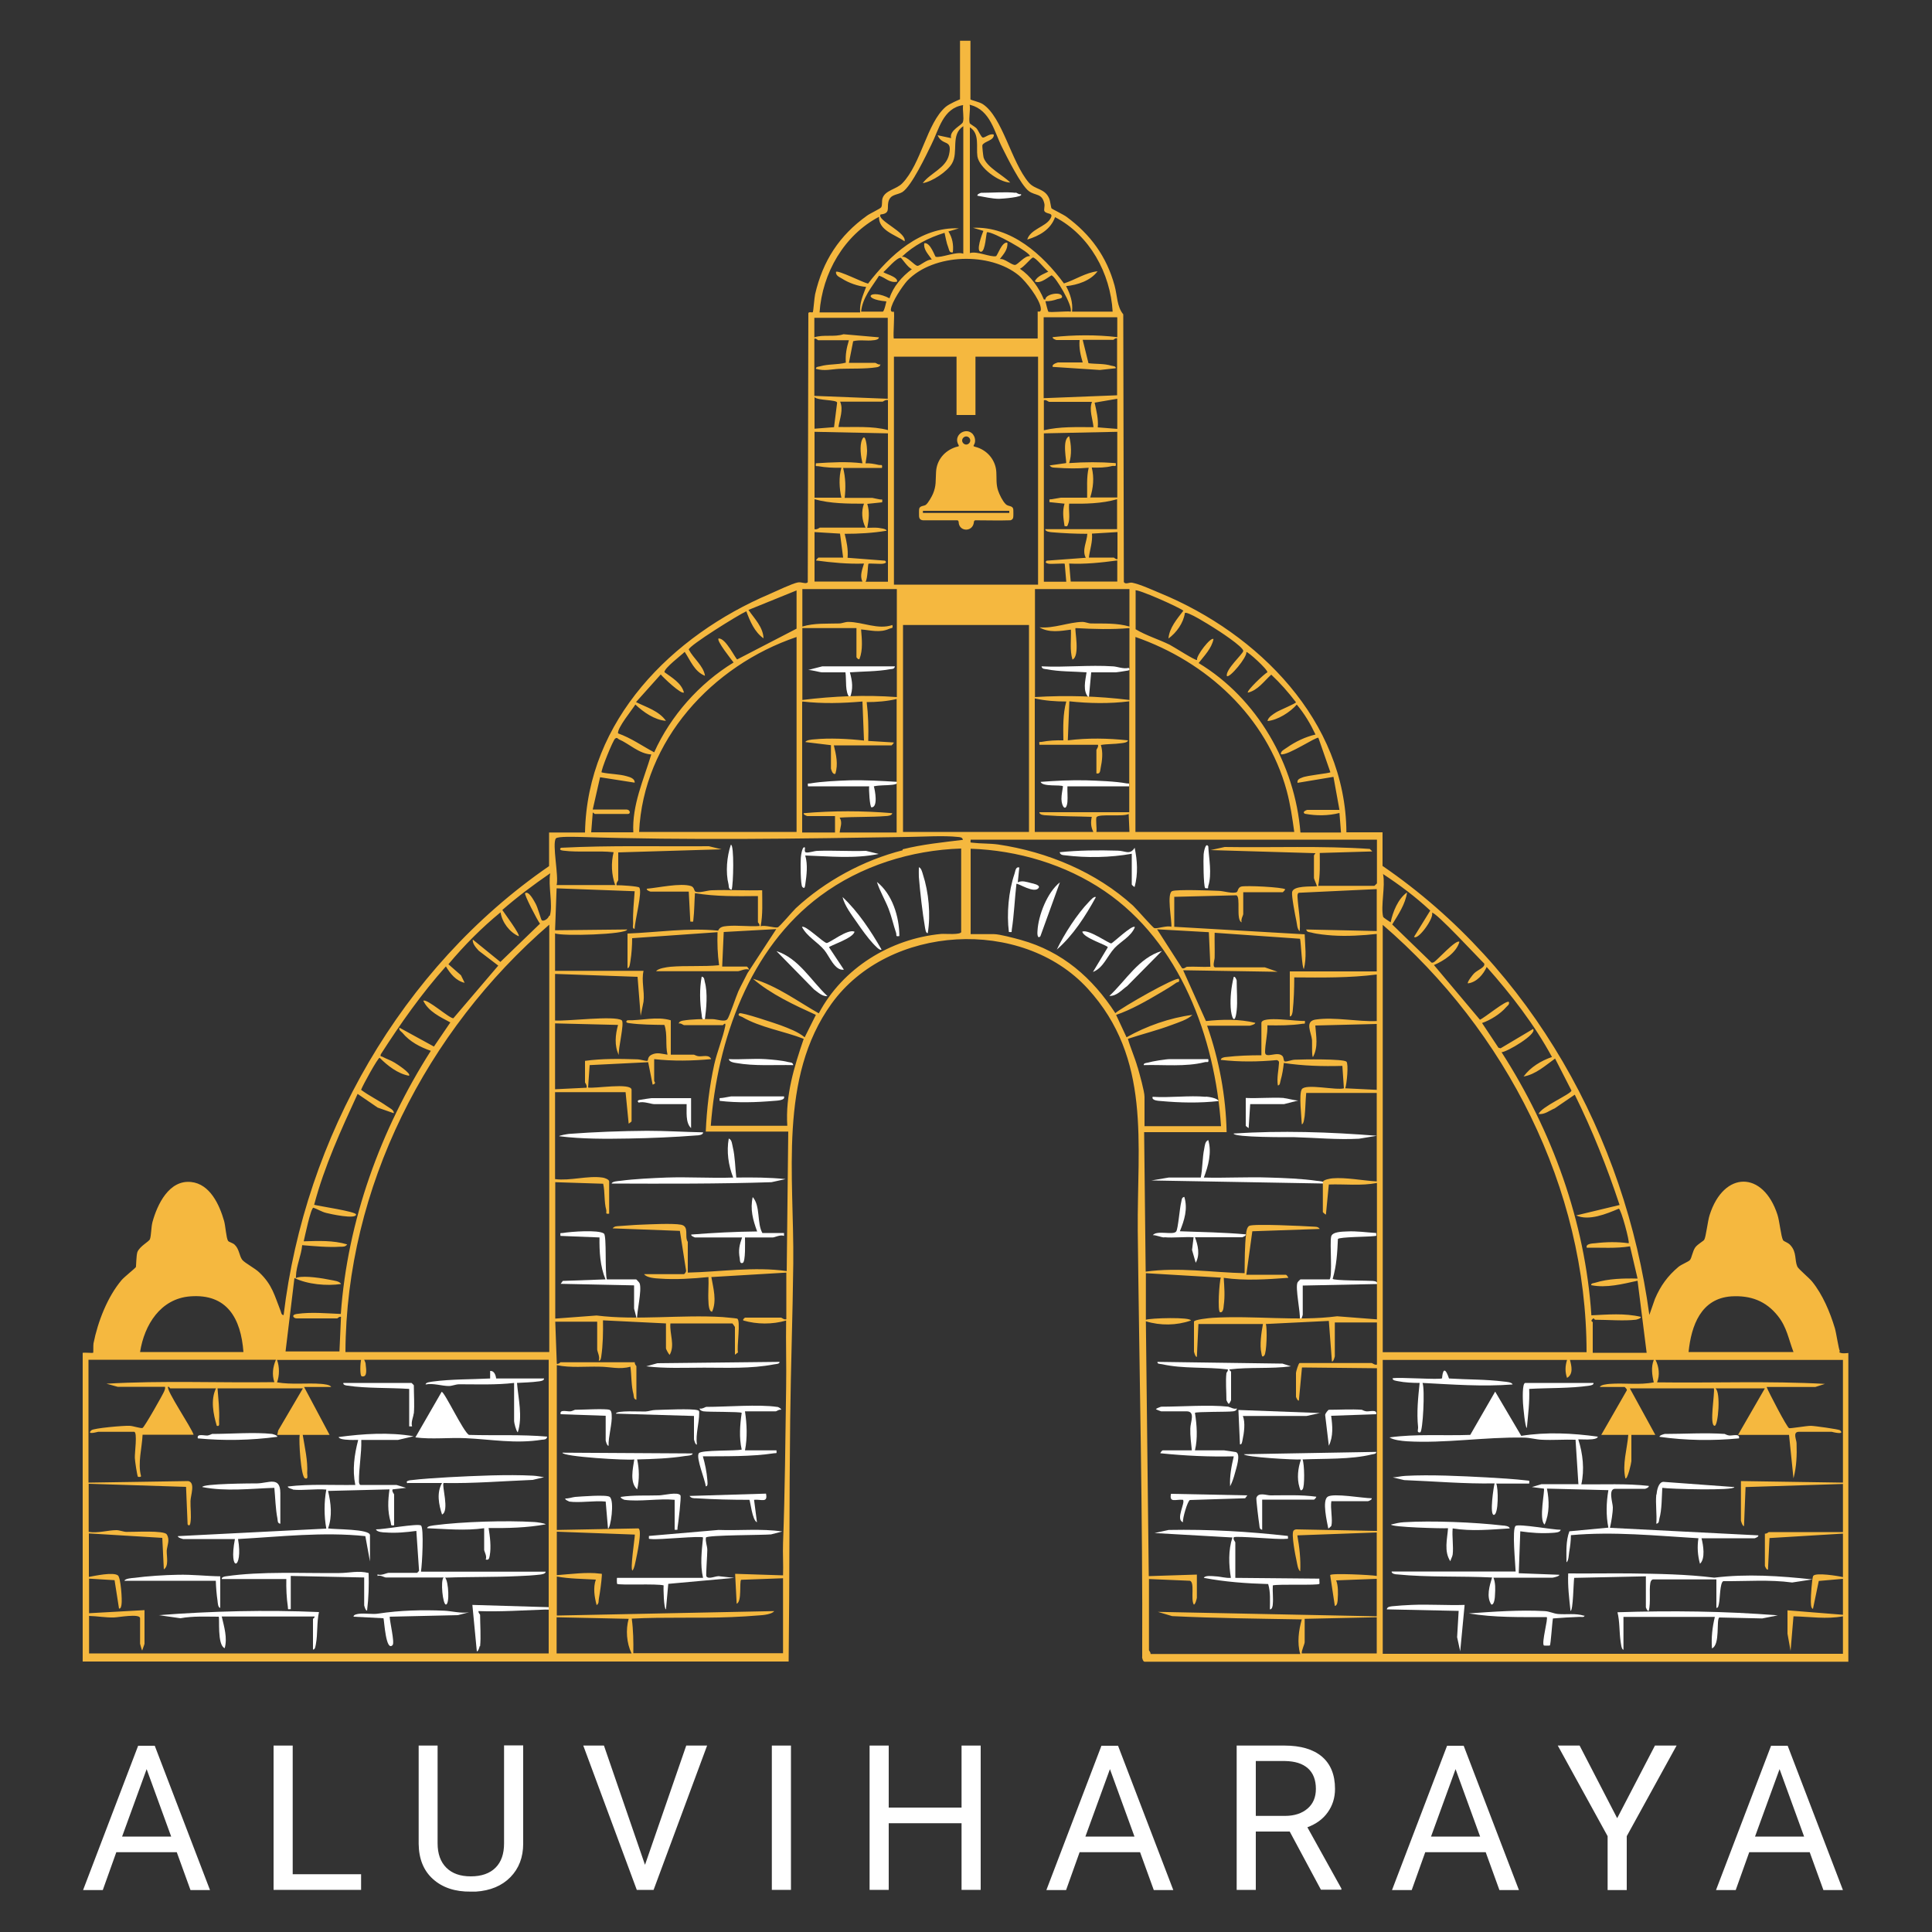<?xml version="1.0" encoding="UTF-8"?>
<svg id="Layer_1" data-name="Layer 1" xmlns="http://www.w3.org/2000/svg" viewBox="0 0 100 100">
  <rect x="0" y="0" width="100" height="100" fill="#333333" stroke="none"/>
  <defs>
    <style>
      .cls-1 {
        fill: #fff;
      }

      .cls-2 {
        fill: #f5b83f;
      }
    </style>
  </defs>
  <g>
    <path class="cls-1" d="m36.39,81.67c-.16-.68-.07-1.4,0-2.09-.1-.1-2.28.13-2.68.08-.14-.02-.13.03-.12-.16l3.6-.31c1.1.04,2.21-.08,3.3.08l-.58.15c-.42.04-3.26.03-3.37.16-.04.22.07.43.07.65,0,.24-.08,1.31-.05,1.36.13.19.5-.05.7,0l.74.08-3.41.31-.12,1.32c-.11,0-.14-1.11-.12-1.24-.32-.1-2.32,0-2.41-.08-.01-.01-.02-.31,0-.31h4.42Z"/>
    <path class="cls-1" d="m40.23,72.82c.06,0,.25.12.19.15-.1-.03-.22.08-.27.08h-1.59c.1.67.13,1.36,0,2.02h1.63c.01.19.02.13-.12.15-1.2.18-2.47.15-3.69.16.11.37.2.82.23,1.2,0,.09.06.36-.08.35-.03-.33-.52-1.48-.36-1.71.13-.18,1.91-.11,2.22-.19-.14-.62-.09-1.27,0-1.9-.07-.07-1.73-.04-1.98-.08-.09-.02-.18-.05-.2-.15.12.05.29-.08.35-.08,1.02,0,2.72-.14,3.65,0Z"/>
    <path class="cls-1" d="m38.1,60.95c.86-.01,1.71-.01,2.56.08l-.73.16c-2.75.09-5.51.08-8.27.07.01-.11.34-.13.44-.14.73-.1,1.66-.14,2.39-.17,1.15-.04,2.31.04,3.46,0-.25-.64-.35-1.34-.23-2.02.17.06.17.3.21.45.12.5.12,1.06.18,1.57Z"/>
    <path class="cls-1" d="m31.42,66.22h1.51s.16.15.18.21c.12.38-.15,1.44-.14,1.88l-.15-.58v-1.2l-3.8-.08.11-.15,2.21-.08c-.28-.68-.32-1.44-.31-2.17l-2.02-.08c-.02-.2-.01-.13.12-.15.4-.07,1.86-.18,2.13.03.15.12.04,1.99.15,2.37Z"/>
    <path class="cls-1" d="m35.85,75.23c0,.11-.28.12-.37.13-.82.13-1.67.16-2.5.18.11.51.12,1.04,0,1.55-.4-.36-.22-1.08-.15-1.55-.33.06-3.73-.14-3.72-.35l6.75.04Z"/>
    <path class="cls-1" d="m40.58,63.82v.15c-.19-.08-.48.08-.58.08h-1.44c0,.2.04,1.27-.12,1.32-.15.05-.14-.13-.15-.23-.08-.43-.02-.69.12-1.09h-2.44s-.23-.08-.19-.15c1.13-.09,2.28-.15,3.41-.16-.22-.6-.37-1.15-.23-1.78.41.46.21,1.35.5,1.86h1.13Z"/>
    <path class="cls-1" d="m36.39,58.62c0,.13-.26.15-.35.15-1.15.09-2.35.14-3.49.16-1.2.02-2.42.03-3.61-.12,0-.04.42-.11.51-.12,1.32-.1,2.72-.15,4.03-.16.98,0,1.94.06,2.91.08Z"/>
    <path class="cls-1" d="m40.35,70.49c.01.12-.21.11-.29.13-1.2.23-2.43.17-3.62.17-1,0-2,.05-2.99-.07l.58-.16,6.33-.07Z"/>
    <path class="cls-1" d="m41.67,43.88s-.05.22.04.24c.18.03.42-.08.62-.08.83-.03,1.66.03,2.49,0l.66.16c-1.26.26-2.53.12-3.8.08.14.49.07,1.02,0,1.51-.02.11-.03.24-.15.12-.1-.1-.1-1.29-.08-1.51,0-.07.08-.7.23-.51Z"/>
    <path class="cls-1" d="m35.92,73.29l-4.04-.12c0-.18,1.33-.1,1.52-.11s.35-.08.54-.08c.43-.01,1.85-.08,2.16.01.1.03.09.06.09.15,0,.52-.19,1.09-.12,1.63-.08.03-.15-.26-.15-.27v-1.2Z"/>
    <path class="cls-1" d="m39.65,77.32c.1.49-.25.27-.62.31l.15,1.16c-.24-.08-.35-1.12-.39-1.16-.92,0-1.84-.02-2.76-.08-.13,0-.26,0-.34-.12l3.96-.12Z"/>
    <path class="cls-1" d="m32.32,77.63s-.22-.08-.19-.15c.66-.1,1.32-.06,1.98-.08.22,0,.98-.2,1.11,0,.05.08-.11,1.44-.15,1.66-.02.13.05.13-.15.12v-1.55c-.81-.08-1.82.11-2.6,0Z"/>
    <path class="cls-1" d="m31.54,72.97c.1.03.12.18.12.27.04.42-.18,1.14-.16,1.59-.08.03-.15-.26-.15-.27v-1.28l-2.33-.08c-.07-.27.33-.13.51-.15.09-.01.21-.08.23-.08.36,0,1.55-.07,1.78,0Z"/>
    <path class="cls-1" d="m35.77,56.84v1.55c-.3-.28-.22-.86-.23-1.24h-1.67c-.17,0-.56-.16-.81-.08-.12-.1,0-.14.12-.15.13-.02.48-.08.54-.08h2.06Z"/>
    <path class="cls-1" d="m29.45,77.71s-.22-.08-.19-.15c.17.01.34-.06.51-.08.29-.02,1.64-.13,1.79,0,.26.21.04,1.64-.09,1.64l-.12-1.4c-.59-.06-1.33.08-1.9,0Z"/>
    <path class="cls-1" d="m37.86,46.05c-.16-.03-.13-.16-.15-.27-.16-.63-.09-1.45.12-2.06.18,0,.13,2.08.04,2.33Z"/>
    <path class="cls-1" d="m36.47,52.8c-.15-.03-.14-.16-.15-.27-.1-.65-.12-1.34,0-1.98.15.03.13.16.16.27.16.58.08,1.39,0,1.98Z"/>
    <path class="cls-1" d="m63.94,81.67l4.35.04c-.01.07.02.25,0,.27-.08.09-2.1,0-2.41.08-.02.32.03.65,0,.96,0,.08-.03.29-.15.28,0-.44.04-.89-.09-1.31-1.11-.03-2.23-.11-3.33-.32.05-.14.46-.09.59-.08.28.01.53.1.81.08-.11-.69-.14-1.42.08-2.09l-4.03-.23.73-.16c2.07-.04,4.12.08,6.17.31.01.18.03.14-.12.15-.4.05-2.58-.17-2.68-.08-.05.11.08.23.08.27v1.82Z"/>
    <path class="cls-1" d="m63.59,72.82c.1.01.27.14.43.08-.01.11-.11.14-.2.15-.26.04-1.9.01-1.97.08.1.62.15,1.33,0,1.94h1.51s.58.08.61.09c.28.09,0,.89-.05,1.09-.06.23-.14.47-.25.68-.03-.51.07-1.06.19-1.55-1.27.03-2.54-.03-3.8-.16,0-.05.1-.15.12-.15h1.51c-.04-.38-.09-.74-.08-1.13,0-.32.28-.89-.19-.89h-1.32s-.27-.09-.27-.12c.04-.04.26-.12.27-.12,1.07,0,2.47-.11,3.49,0Z"/>
    <path class="cls-1" d="m62.31,60.95c1.12.03,2.26-.04,3.38,0,.76.02,1.72.06,2.47.17.1.01.42.03.44.14l-9-.16.89-.15h1.66c.1-.49.08-1.02.18-1.49.03-.15.04-.39.21-.45.19.64,0,1.35-.23,1.94Z"/>
    <path class="cls-1" d="m68.82,66.22c.16-.16,0-1.85.08-2.21.05-.26.58-.26.81-.27.51-.03,1.01.05,1.52.08.01.18.03.14-.11.16-.29.04-1.79.04-1.87.15-.03.7-.07,1.38-.27,2.06,0,.1,1.88.09,2.06.11.12.01.24.02.27.16l-3.88.08v1.51s-.07.3-.15.27c.04-.4-.25-1.66-.12-1.94.02-.04.14-.16.15-.16h1.51Z"/>
    <path class="cls-1" d="m71.23,75.15c.02.11-.14.11-.22.13-1.09.27-2.46.21-3.59.26.1.24.12,1.42,0,1.55s-.13-.03-.16-.11c-.14-.45-.08-1,.08-1.44-.27.03-2.95-.12-2.95-.27l6.83-.12Z"/>
    <path class="cls-1" d="m63.47,71.07s.11-.11.08-.19c-1.13-.14-2.3-.02-3.41-.27-.09-.02-.25,0-.23-.12l6.47.09.44.14c-1.05.14-2.12.03-3.18.16-.04.03.08.1.08.12v1.47s-.08.19-.12.19c-.04-.01-.12-.18-.12-.19,0-.43-.05-.99,0-1.4Z"/>
    <path class="cls-1" d="m60.25,64.05c-.16-.01-.4-.12-.58-.12.22-.27,1.06.02,1.21-.19.1-.14.18-1.22.26-1.52.03-.11.01-.24.16-.27.19.63,0,1.21-.23,1.78,1.14.04,2.28.06,3.41.16.03.08-.18.15-.19.15h-2.44c.16.41.27.91.04,1.32l-.19-.66.08-.66c-.49-.03-1.03.04-1.51,0Z"/>
    <path class="cls-1" d="m71.31,58.78l-.97.16c-1.11.06-2.23-.05-3.34-.08-.27,0-3.15.02-3.15-.19,2.47-.16,4.98-.08,7.45.12Z"/>
    <path class="cls-1" d="m68.36,73.13l-.73.16h-3.3c.14.35.06.89-.02,1.26-.02.08-.03.23-.13.21l-.08-1.78,4.27.16Z"/>
    <path class="cls-1" d="m58.58,44.19c-1.12.2-2.32.22-3.46.08-.12-.01-.24-.02-.27-.16.98-.1,2-.11,2.99-.08.4,0,.64.25.89-.15.14.68.18,1.34,0,2.02-.03.02-.15-.1-.15-.12v-1.59Z"/>
    <path class="cls-1" d="m64.56,77.4l-.11.15-2.86.09c-.12.04-.39.96-.36,1.15-.4-.14.14-1.02,0-1.16-.37-.04-.72.18-.62-.31l3.96.08Z"/>
    <path class="cls-1" d="m70.49,72.97s.13.07.23.08c.18.02.57-.12.51.15l-2.33.08c.07.52.12,1.06-.12,1.55l-.19-1.59c0-.08.16-.27.19-.27.55,0,1.17-.04,1.71,0Z"/>
    <path class="cls-1" d="m65.33,79.18c-.16-.03-.13-.16-.15-.27-.03-.17-.17-1.32-.15-1.38.1-.31.52-.13.73-.13.79,0,1.58-.04,2.37.07,0,.05-.1.15-.12.15h-2.68v1.55Z"/>
    <path class="cls-1" d="m66.46,56.84c.19.01.51.12.74.12l-.74.19h-1.75l-.08,1.24s-.15-.1-.15-.12v-1.44c.65.03,1.33-.04,1.98,0Z"/>
    <path class="cls-1" d="m68.9,78.99s-.13.14-.15.12c-.06-.33-.33-1.44-.03-1.64s1.84.08,2.28.08c.03.08-.18.15-.19.15h-1.9c-.06.36.08.96,0,1.28Z"/>
    <path class="cls-1" d="m62.54,43.8c.03.64.2,1.43,0,2.06-.03.11.05.14-.16.11-.09-.11-.1-1.51-.08-1.75,0-.06.09-.63.23-.43Z"/>
    <path class="cls-1" d="m64.01,52.3c-.09.82-.28.36-.31-.15s.03-1.08.16-1.59c.08-.03.15.18.15.19,0,.48.05,1.09,0,1.55Z"/>
    <path class="cls-1" d="m15.17,77.09s-.3-.07-.27-.15c1.16-.14,2.33-.06,3.49-.08-.16-.79-.05-1.56.15-2.33-.19,0-.38.01-.57-.01-.09,0-.43-.03-.44-.14,1.28-.17,2.61-.26,3.88-.04l-.81.19h-1.9c.02.72-.13,1.45-.12,2.17,0,.06.03.16.08.16h1.86l.5.15-.7.08c-.05.11.08.23.08.27v1.59c-.21.03-.14-.03-.18-.17-.17-.57-.14-1.12-.06-1.69l-3.18.08c.15.64.23,1.3,0,1.94.33.06,2.17.02,2.17.35v1.36l-.24-1.31c-2.19-.23-4.4.03-6.59.15.28,1.6-.51,1.78-.16,0h-2.68s-.3-.07-.27-.15l7.68-.39c-.12-.64-.12-1.38,0-2.02-.56-.05-1.2.06-1.75,0Z"/>
    <path class="cls-1" d="m28.32,74.37c-.03.15-.16.14-.27.15-1.38.22-2.62-.02-3.95-.08-.86-.04-1.74.07-2.6-.04l1.36-2.36c.15,0,1.11,2.05,1.41,2.23,1.35.04,2.71-.03,4.06.09Z"/>
    <path class="cls-1" d="m21.8,81.35h6.44c.01.11-.2.14-.28.15-.34.04-.81.07-1.16.08-1.25.06-2.51.03-3.76.08.18.18.24,1.39.04,1.39-.16,0-.29-1.23-.12-1.4h-2.99c-.07,0-.28-.14-.43-.08v-.08c.19.08.48-.08.58-.08h1.47s.09-.08.1-.11l-.14-2.06c-.52.07-1.06.12-1.59.08-.12,0-.46-.02-.5-.16.36.01,2.17-.32,2.33-.2s.06,2.04,0,2.37Z"/>
    <path class="cls-1" d="m11.48,83.68c.12.52.3,1.1.15,1.63-.4-.16-.25-1.57-.31-1.63-.66,0-1.33-.04-1.98.08l-1.13-.16c2.76-.21,5.53-.28,8.3-.16-.12.54-.06,1.12-.16,1.66-.02.08-.03.29-.15.28v-1.59s.1-.06.08-.12h-4.81Z"/>
    <path class="cls-1" d="m15.05,83.29c-.19.01-.13.02-.15-.12-.07-.47-.09-.96-.08-1.44h-3.34c-.02-.1.14-.13.21-.14,1.83-.27,4.01-.15,5.88-.17.49,0,.98-.14,1.51,0,.02.65,0,1.29-.08,1.94-.08.03-.15-.26-.15-.27v-1.44l-3.8-.08v1.71Z"/>
    <path class="cls-1" d="m21.1,76.78c-.12-.09,0-.14.11-.16.65-.08,1.36-.12,2.02-.16,1.34-.07,3.03-.15,4.35-.08.2.01.38.05.58.08l-.59.14c-1.54.06-3.07.19-4.61.16-.11.11.32,1.45-.08,1.63-.17-.51-.29-1.13,0-1.63h-1.78Z"/>
    <path class="cls-1" d="m25.68,71.35h2.48c.01.12-.2.14-.28.15-.36.05-.76.06-1.12.08.07.85.3,1.73.04,2.56-.09-.08-.19-.5-.19-.58v-1.98c-.94.11-1.89.07-2.84.07-.19,0-.36.09-.54.09-.36,0-.81-.16-1.2-.08,0-.12.27-.13.36-.15.97-.13,2-.11,2.98-.16v-.39c.21-.02.29.22.31.39Z"/>
    <path class="cls-1" d="m25.06,79.1c-.99.14-1.96.04-2.95,0,0-.12.27-.13.36-.15,1.45-.19,3.73-.26,5.19-.17.09,0,.58.07.58.12-.97.18-1.97.2-2.95.19.07.43.14.98.06,1.42-.03.14-.04.26-.21.21.08-.17-.08-.42-.08-.5v-1.13Z"/>
    <path class="cls-1" d="m24.28,83.45l-.58.15-3.53.08c0,.24.27,1.35.15,1.47-.35.36-.43-1.26-.47-1.39l-1.55-.08c-.01-.11.2-.14.28-.15.33-.04.69.04,1-.01,1.11-.17,2.26-.2,3.42-.15.41.02.85.15,1.28.08Z"/>
    <path class="cls-1" d="m24.83,85.2s-.07.3-.15.27l-.23-2.4,4.04.12c.05.18-.17.11-.27.12-1.15.04-2.3.12-3.45.08-.03.08.08.17.08.19,0,.5.05,1.15,0,1.63Z"/>
    <path class="cls-1" d="m14.51,78.87c-.16-.03-.13-.16-.15-.27-.1-.5-.11-1.08-.16-1.59-1.24.04-2.5.2-3.73-.04,0-.18,2.59-.19,2.84-.19.58-.01,1.2-.39,1.2.5v1.59Z"/>
    <path class="cls-1" d="m11.4,81.59v1.63c-.12,0-.13-.27-.14-.36-.05-.32-.08-.71-.09-1.04h-4.73c.04-.12.39-.14.51-.15.66-.09,1.58-.15,2.25-.16.75-.02,1.47.07,2.21.08Z"/>
    <path class="cls-1" d="m21.41,73.17c-.01.17-.15.43-.08.66h-.15s0-1.94,0-1.94c-1.04-.07-2.18-.02-3.2-.17-.07-.01-.23-.03-.21-.14h3.53s.12.11.12.12c0,.47.04,1.01,0,1.47Z"/>
    <path class="cls-1" d="m14.08,74.22s.3.07.27.15c-1.36.18-2.74.21-4.11.08-.07-.27.33-.13.51-.15.09-.01.21-.08.23-.08.94,0,2.21-.1,3.1,0Z"/>
    <path class="cls-1" d="m81.7,76.85l-.15-2.33c-.58-.02-1.17.03-1.75,0-.29-.01-.62-.11-.93-.11-2.01-.04-4.09.31-6.06.19-.26-.02-.67-.06-.89-.2,1.38-.19,2.78-.08,4.18-.13l1.29-2.24,1.35,2.29c1.31-.21,2.65-.14,3.96.04,0,.11-.28.14-.36.14-.22.02-.43,0-.65,0,.24.74.33,1.56.16,2.33,1.16.01,2.33-.05,3.49.08.03.08-.18.15-.19.15h-1.55c-.38,0-.12.74-.12.96,0,.29-.08.76-.15,1.06l7.68.39c.03.08-.18.15-.19.15h-2.75c.09.34.21,1.06-.08,1.32-.12-.44-.15-.87-.08-1.32-2.19-.13-4.4-.36-6.6-.16,0,.29-.04.59-.09.88-.02.13-.03.47-.14.52,0-.53-.04-1.08.15-1.6l2.02-.19c-.13-.63-.11-1.31,0-1.94l-3.18-.08c.12.61.14,1.28-.12,1.86-.32-.23.03-1.8-.04-1.86l-.62-.08.5-.15h1.9Z"/>
    <path class="cls-1" d="m85.2,81.59l-3.72.08c-.04.22-.05,1.71-.19,1.71-.07-.64-.15-1.29-.12-1.94,1.07.01,2.15-.01,3.22,0,1.43.02,2.9.04,4.34.22,1.69-.21,3.4-.09,5.08.09l-1.05.16c-1.17-.16-2.37-.06-3.56-.07-.18.06-.17.92-.23,1.17-.02.08-.03.23-.13.21v-1.47h-3.29c-.1.04-.11.11-.13.19-.07.39.03,1-.08,1.44-.08.03-.15-.18-.15-.19v-1.59Z"/>
    <path class="cls-1" d="m78.45,81.35c-.01-.36-.2-2.23,0-2.37.16-.12,1.98.21,2.33.2-.02.15-.31.15-.42.16-.56.04-1.12,0-1.67-.08l-.08,2.17,2.1.08c.02.08-.33.15-.35.15h-3.06c.11.26.1.6.08.89,0,.09-.03.54-.19.5-.27-.4-.09-.98.04-1.4-1.61-.08-3.32,0-4.92-.16-.08,0-.29-.03-.28-.15h6.44Z"/>
    <path class="cls-1" d="m84.03,85.39c-.11-.01-.13-.34-.15-.44-.07-.49-.04-1.03-.16-1.5,2.77-.09,5.54-.06,8.3.16l-.81.16-2.22-.05c-.17.12.06,1.41-.38,1.6-.04-.56.02-1.09.15-1.63h-4.73v1.71Z"/>
    <path class="cls-1" d="m74.64,71.35s.05-.92.36,0c.94.06,1.91.04,2.85.16.09.01.42.03.44.15-1.55.12-3.11,0-4.66-.08.13.32.02,2.51-.12,2.56-.2.03-.1-.15-.11-.27-.08-.77,0-1.52.08-2.29-.35,0-.78-.02-1.12-.09-.08-.02-.29-.03-.28-.15.33-.07,2.47.09,2.56,0Z"/>
    <path class="cls-1" d="m77.44,76.78c.12.22.13,1.63-.12,1.63-.23,0-.01-1.46.04-1.63-1.56.03-3.12-.11-4.68-.17l-.59-.14c.22-.01.43-.07.66-.08,1.28-.07,2.9.01,4.2.08.68.04,1.41.08,2.09.16.14.02.12-.02.11.16h-1.71Z"/>
    <path class="cls-1" d="m75.19,80.46c-.01.1-.1.25-.12.35-.34-.51-.16-1.15-.12-1.71-.25.02-2.95-.05-2.95-.19.21-.05.44-.11.66-.12,1.47-.09,3.65,0,5.12.17.08,0,.36.03.36.15-.98.06-1.97.16-2.95,0-.04.43.05.93,0,1.36Z"/>
    <path class="cls-1" d="m82.01,83.61c.02.13-.18.07-.27.08-.46.02-.9.04-1.36.08-.04.18-.11,1.35-.16,1.4-.01.01-.3.01-.31,0-.13-.13.23-1.4.15-1.47-1.35,0-2.72.03-4.04-.19,1.29-.09,2.62-.19,3.92-.12.26.01.47.13.7.15.45.04.91-.05,1.35.09Z"/>
    <path class="cls-1" d="m75.81,83.06l-.23,2.41-.16-.73.08-1.36-3.72-.08c.03-.14.15-.14.27-.16.29-.03.72-.06,1.01-.07.91-.04,1.84.03,2.75,0Z"/>
    <path class="cls-1" d="m85.74,77.36c.02-.22.1-.64.35-.66l3.68.27c0,.2-3.38.1-3.73.04-.03.49-.02,1.13-.15,1.59-.03.11,0,.24-.16.27.04-.49-.05-1.04,0-1.51Z"/>
    <path class="cls-1" d="m82.48,71.58c.02.1-.14.13-.21.14-1,.15-2.11.11-3.12.17.03.68-.06,1.35-.12,2.02-.09,0-.19-1.11-.2-1.28s-.05-1.05.12-1.05h3.53Z"/>
    <path class="cls-1" d="m89.27,74.22s.13.07.23.08c.18.02.57-.12.51.15-1.36.13-2.76.11-4.11-.08-.03-.08.26-.15.27-.15.99,0,2.13-.07,3.1,0Z"/>
    <path class="cls-1" d="m44.23,48.22c-.05.34-1.32.74-1.32.81l.77,1.16c-.47.07-.74-.68-1.01-1.01-.37-.44-.89-.69-1.16-1.2.16-.13,1.11.82,1.28.83.15,0,1.08-.74,1.43-.59Z"/>
    <path class="cls-1" d="m42.83,51.56c-.28.02-.49-.2-.7-.35l-1.94-1.98c1.15.37,1.79,1.53,2.64,2.33Z"/>
    <path class="cls-1" d="m48.03,48.3c-.12.01-.13-.2-.15-.28-.13-.74-.26-1.88-.32-2.63-.01-.17,0-.34,0-.5.12.02.18.27.21.37.3.92.41,2.08.25,3.04Z"/>
    <path class="cls-1" d="m40.58,56.76c.08.2-.4.21-.51.22-.94.08-1.89.11-2.82,0-.01-.19-.02-.13.12-.15.11-.01.43-.08.47-.08h2.75Z"/>
    <path class="cls-1" d="m45.62,49.15c-.08.08-.36-.24-.43-.31-.27-.29-.61-.76-.84-1.1-.27-.39-.63-.85-.74-1.31.81.76,1.46,1.75,2.02,2.72Z"/>
    <path class="cls-1" d="m41.05,55.13c-.98-.02-1.99.06-2.95-.11-.13-.02-.34-.05-.38-.2.63.03,1.27-.04,1.9,0,.31.02.88.07,1.17.15.11.03.24,0,.27.16Z"/>
    <path class="cls-1" d="m46.55,48.45c-.22.04-.13-.04-.17-.17-.14-.41-.23-.84-.39-1.25-.18-.46-.45-.9-.6-1.38.79.62,1.16,1.8,1.16,2.79Z"/>
    <path class="cls-1" d="m58.74,47.99c-.19.48-.72.73-1.05,1.08-.38.41-.57,1.02-1.12,1.24l.77-1.28c0-.1-1.27-.48-1.32-.81.32-.14,1.39.63,1.5.61.07-.01,1.08-.97,1.21-.85Z"/>
    <path class="cls-1" d="m52.76,44.89l-.08.78c.21-.11.47-.02.7.04.09.02.45.09.39.23-.2.36-1.11-.26-1.16-.19-.09.78-.12,1.59-.24,2.37-.02.14.04.13-.15.12-.12-.94-.02-2.1.29-3.01.05-.14.05-.38.25-.33Z"/>
    <path class="cls-1" d="m60.13,49.23l-1.79,1.81c-.29.2-.53.52-.92.51.87-.81,1.51-1.97,2.72-2.33Z"/>
    <path class="cls-1" d="m62.42,56.76c.15.01.6.08.66.23-.99.11-1.99.09-2.98,0-.12-.01-.51-.02-.44-.22.89.06,1.88-.08,2.75,0Z"/>
    <path class="cls-1" d="m56.72,46.44c-.54.98-1.17,1.97-2.02,2.71.38-.8,1.05-1.84,1.67-2.48.06-.06.27-.31.35-.23Z"/>
    <path class="cls-1" d="m62.54,54.82c.04.23-.06.12-.19.16-1,.25-2.12.12-3.15.15-.02-.11.14-.11.22-.13.23-.07.92-.18,1.14-.18h1.98Z"/>
    <path class="cls-1" d="m53.85,48.46c-.17.18-.16-.2-.15-.27.04-.81.51-2.01,1.16-2.52l-1.01,2.79Z"/>
    <path class="cls-1" d="m41.82,40.7c-.02-.2-.01-.13.12-.15.56-.1,1.43-.14,2.01-.16.85-.02,1.68.03,2.52.08.01.11-.2.14-.28.15-.32.04-.65.01-.96.08.06.21.23,1.08-.12,1.09-.09,0-.15-.97-.12-1.09h-3.18Z"/>
    <path class="cls-1" d="m52.57,9.97c.06,0,.16.11.27.08.17.16-1.03.24-1.13.24-.35,0-.77-.1-1.12-.16-.03-.08.18-.15.19-.15.54,0,1.28-.06,1.78,0Z"/>
    <path class="cls-1" d="m55.25,40.7c-.01.27.02.54,0,.81-.06.53-.3.27-.31-.15,0-.24.05-.43.08-.66-.1-.1-1.06.04-1.16-.23.79-.06,1.57-.1,2.37-.08.6.02,1.51.05,2.09.16.13.02.13-.05.12.15h-3.18Z"/>
    <path class="cls-1" d="m46.32,34.49c-.03.16-.16.13-.27.15-.64.12-1.4.11-2.06.16.13.47.18.85,0,1.32-.27-.28-.17-.94-.23-1.32h-1.2c-.14,0-.54-.13-.74-.12l.74-.19h3.76Z"/>
    <path class="cls-1" d="m57.61,34.49c.22.01.54.15.81.08.12.1,0,.14-.12.15-.13.02-.48.08-.54.08h-1.28l-.12,1.32c-.34-.35-.18-.9-.12-1.32-.66-.05-1.41-.03-2.06-.16-.11-.02-.24,0-.27-.15,1.21.06,2.49-.08,3.69,0Z"/>
  </g>
  <path class="cls-2" d="m50.37,22.5c.1.12.13.33.07.47-.01.03-.06.1-.05.12.01.02.17.06.2.07.56.19.95.69.98,1.28.02.34-.02.61.09.95.07.21.23.54.39.7.14.15.38.05.4.3,0,.08.01.34-.01.41s-.07.11-.14.13c-.6.02-1.21,0-1.82,0-.08.02-.07.09-.08.15-.09.44-.68.44-.77.03-.01-.06,0-.17-.08-.18h-1.77c-.14-.01-.2-.08-.21-.21,0-.08-.01-.34.01-.4.05-.15.24-.12.34-.19.12-.09.31-.43.37-.57.18-.43.13-.69.16-1.13.03-.62.44-1.1,1.02-1.29.03-.01.14-.03.16-.05,0,0,0-.01,0-.02,0-.02-.05-.1-.06-.13-.18-.47.46-.86.8-.45Zm-.15.3c0-.12-.1-.21-.21-.21s-.21.1-.21.21.1.21.21.21.21-.1.21-.21Zm-2.45,3.64v.11s4.47,0,4.47,0v-.11s-4.47,0-4.47,0Z"/>
  <path class="cls-2" d="m95.23,69.93c-.06-.08-.19-.97-.26-1.19-.25-.83-.63-1.73-1.17-2.4-.16-.2-.7-.64-.77-.78-.15-.34-.02-.74-.36-1.11-.13-.15-.33-.18-.38-.26-.11-.2-.18-.99-.29-1.32-.74-2.28-2.78-2.28-3.51.02-.1.3-.19,1.14-.28,1.28-.04.07-.33.22-.46.39-.15.21-.18.54-.28.66-.08.09-.43.22-.59.35-.56.47-.93.98-1.22,1.66l-.29.83c-1.25-9.24-6.09-17.95-13.81-23.24v-1.74h-1.87c-.04-5.77-4.58-10.29-9.62-12.37-.41-.17-1.06-.47-1.47-.55-.15-.03-.34.11-.43-.03l-.03-13.86c-.33-.39-.31-.98-.45-1.49-.41-1.5-1.25-2.65-2.49-3.56-.13-.1-.74-.4-.77-.43-.04-.06-.06-.37-.13-.53-.23-.52-.72-.43-1.05-.81-.91-1.07-1.36-3.39-2.38-4.06-.18-.12-.64-.21-.64-.25v-3.03h-.54v3.03s-.54.22-.74.39c-.98.84-1.26,2.94-2.25,3.96-.3.31-.88.35-1.02.77-.05.15,0,.36-.07.47-.04.07-.6.33-.73.43-1.44,1.03-2.29,2.34-2.69,4.07-.04.17-.09.9-.12.93-.04.03-.21-.04-.23.05l-.03,13.92c-.09.13-.32-.03-.53.02-.29.06-1.09.44-1.43.59-5.06,2.15-9.46,6.54-9.57,12.35h-1.86v1.74c-7.66,5.27-12.64,14.03-13.74,23.24-.12-.01-.12-.12-.15-.2-.32-.81-.43-1.36-1.1-2-.22-.22-.75-.49-.89-.66-.16-.21-.15-.55-.39-.78-.11-.11-.3-.13-.35-.21-.09-.15-.13-.77-.2-1.02-.24-.84-.73-1.92-1.71-2.02-1.14-.12-1.75,1.16-2,2.08-.07.27-.06.69-.13.88-.05.13-.53.36-.65.67-.06.18-.06.75-.08.78-.03.05-.59.5-.73.66-.74.87-1.24,2.17-1.46,3.28-.02.12,0,.47-.02.49-.03.02-.44-.02-.54,0v15.98h36.54c.05-4.18.03-8.36.08-12.54.03-2.67.13-5.39.16-8.06.05-4.52-.78-9.62,1.98-13.45,2.96-4.11,9.86-4.5,13.26-.78,3.31,3.62,2.55,8.02,2.59,12.54.08,7.33.26,14.68.23,22.03-.02.08.05.27.12.27h36.43v-15.98s-.4.06-.47-.05Zm-5.62-2.83c.99-.06,1.79.23,2.41,1.01.47.59.55,1.19.81,1.87h-5.43c.14-1.37.64-2.77,2.21-2.88Zm-30.84-36.54c.09-.09,2.23.85,2.48,1.05-.32.42-.73.89-.77,1.44.42-.31.77-.8.85-1.32.12-.11,1.27.62,1.46.74.25.15,1.59,1.02,1.56,1.23-.03.16-.92.95-.85,1.29.13.14,1.07-.99,1.01-1.24.06-.05,1.12.91,1.09,1.05-.15.06-1.1.97-1.01,1.05.52-.12.84-.6,1.21-.93.47.44.89.92,1.28,1.43,0,.06-.88.42-1.03.52-.14.09-.43.26-.44.45.53-.05,1.17-.46,1.51-.85.4.47.71,1,.97,1.55-.5.11-1.05.37-1.47.67-.12.09-.35.18-.32.35.35.09,1.84-.93,1.94-.85l.62,1.78c-.05.06-1.22.16-1.47.28-.13.05-.26.1-.23.27l1.86-.31.31,1.71h-1.67s-.3.09-.12.2c.59.11,1.2.11,1.79-.04l.08,1.01h-2.1c-.28-3.53-2.24-6.94-5.27-8.77.3-.39.67-.75.77-1.24-.13-.14-.92.88-.85,1.08-.06.06-1.22-.69-1.42-.79-.57-.28-1.21-.47-1.76-.8v-1.98Zm0,2.41c3.69,1.28,6.79,4.13,7.83,7.96.19.71.29,1.41.39,2.13h-8.22v-10.09Zm-.31-2.48v1.94c-.64-.19-1.32-.15-1.98-.16-.15,0-.29-.08-.46-.08-.69.01-1.48.35-2.22.28.5.3,1.09.19,1.63.12.02.52-.07,1.05.08,1.55.41-.18.1-1.57.16-1.63.94.05,1.86.08,2.79,0v3.72c-1.62-.2-3.26-.25-4.89-.15v-5.59h4.89Zm-1.7,11.8c.15-.18,1.37,0,1.66-.16l.04.93h-1.71c.03-.15-.05-.7.01-.77Zm-2.96-.24c0,.13.26.15.35.15.77.06,1.6.05,2.36.08-.06.28-.05.52.08.78h-3.03v-6.91c.53.12,1.08.16,1.63.16-.18.66-.16,1.33-.15,2.01-.37-.01-.76.01-1.13.08-.12.02-.13-.05-.11.15h3.03c.04.11-.08.23-.08.27v1.21c.2.05.19-.13.22-.28.08-.38.13-.82.01-1.19.34-.06.71-.04,1.04-.09.08-.01.36-.03.36-.15-1.02-.11-2.09-.13-3.11,0l.08-2.02c1.02.11,2.08.13,3.1,0v5.74h-4.65Zm-7.53-11.79v-11.8h3.24v3.02h.98v-3.02h3.24v11.8h-7.45Zm6.99,2.09v10.71h-6.52v-10.71h6.52Zm-6.99-16.22s-.17.06-.16-.11c.04-.38.59-1.2.85-1.49,1.36-1.42,4.29-1.5,5.78-.27.37.31,1.07,1.21,1.13,1.68.04.27-.16.17-.16.18v1.4h-7.45c-.04-.22.06-1.31,0-1.4Zm-.39-.54s-.11.54-.19.54h-1.12c.08-.74.55-1.26.93-1.86.33.1.54.39.93.31.08-.26-.73-.44-.7-.5.19-.16.66-.73.89-.74.04,0,.38.53.58.59-.51.38-.97.9-1.16,1.51-.98-.51-1.52.04-.16.16Zm8.57-1.32c.18.05,1.08,1.53.97,1.86-.19-.04-1.08.06-1.16,0-.02-.01-.13-.45-.15-.54.22.01.43-.04.63-.11.08-.02.29-.03.22-.17-.12-.23-.86-.07-.85.19h-.08c-.25-.61-.68-1.21-1.24-1.59.18-.06.58-.56.67-.58.14-.02.65.63.8.73-.25.13-.56.22-.7.5.29.19.82-.33.89-.31Zm2.14,7.84c-.86,0-1.72-.04-2.56.16v-1.55c.11-.05.23.08.28.08h2.21c-.16.43.04.88.08,1.32Zm.07-1.27l1.17-.2v1.56l-1.01-.08c.04-.44-.07-.85-.16-1.27Zm1.17,1.5v3.41h-1.4c.16-.51.21-1.02.08-1.55.36.01.7.01,1.05-.08.13-.03.23.08.19-.15-.81-.06-1.6-.06-2.41,0,.14-.43.11-.96,0-1.39-.4.16-.11,1.35-.16,1.39l-.85.12c.09.13.22.11.35.12.57.04,1.11.05,1.67,0-.12.51-.07,1.04-.08,1.55h-1.36s-.36.06-.47.08c-.13.02-.13-.04-.12.15l.78.08c-.12.4-.06.75,0,1.16.16.02.13.02.18-.09.13-.3.02-.74.06-1.07.83.01,1.68,0,2.48-.23v1.55h-3.72c0,.13.25.15.35.16.6.05,1.22.08,1.83.08-.02.41-.29.84-.08,1.24l-2.02.15c-.13.1,0,.14.11.16.15.02.79-.03.82,0l.08.93h-1.16v-7.68l3.8-.08Zm-.19,6.52h-1.28c.05-.42.2-.81.16-1.24l1.32-.08v1.4c-.08.03-.17-.08-.19-.08Zm.19.15v1.09h-2.41l-.08-.93c.83.04,1.66-.05,2.48-.16Zm0-12.57v1.01c-1.07-.13-2.26-.12-3.34,0-.04.08.18.15.19.15h1.2c-.04.41.05.78.16,1.16h-1.28s-.34.08-.27.23l2.44.16.82-.09c.02-.11-.14-.11-.22-.13-.4-.12-.78-.08-1.19-.13l-.3-1.21h1.59s.11-.11.19-.08v2.95l-3.8.15v-4.19h3.8Zm-7.6-11.01c1.04.28,1.23,1.39,1.64,2.2.26.52.97,1.95,1.38,2.26.35.26.69.09.81.67.02.13-.04.31,0,.37.12.19.54.04.28.43-.25.38-1.02.52-1.17,1.04.63-.19,1.21-.52,1.44-1.16,1.79.93,2.87,2.91,2.98,4.89h-2.1c.05-.47-.09-.91-.31-1.32.59-.06,1.27-.28,1.63-.77-.62.07-1.15.44-1.74.63-1.09-1.48-2.73-2.97-4.71-2.88l.54.16c-.06.14-.42,1.09-.12,1.08.23,0,.26-1.01.31-1.01.28-.05,2.32,1.09,2.21,1.24-.25-.04-.61.43-.75.45-.16.04-.56-.35-.8-.3.19-.25.43-.5.39-.85-.29-.06-.51.68-.59.7-.3.06-.97-.28-1.35-.16v-6.51c.52.32.32,1.02.39,1.5.09.59,1.1,1.34,1.7,1.36-.35-.37-1.22-.79-1.38-1.3-.02-.08-.08-.59-.06-.64.09-.2.61-.23.59-.54-.19-.09-.47.17-.57.15-.09-.02-.22-.35-.32-.47-.09-.1-.35-.23-.36-.28-.06-.25.05-.68,0-.95Zm-4.73,5.74c-.07.75.83.97,1.32,1.32.13-.46-1.46-1.09-1.24-1.39.51-.05.33-.32.4-.64.1-.42.44-.35.73-.52.48-.32,1.22-1.89,1.5-2.46.39-.77.59-1.88,1.64-2.04-.04.25.06.66-.01.88-.05.16-.72.43-.61.83l-.7-.15c.26.59.78.16.59,1.01-.16.7-.97.94-1.36,1.47.49-.08,1.26-.59,1.51-1.01.36-.6-.09-1.49.59-1.94v6.6c-.37-.13-1.14.23-1.43.16-.04-.01-.28-.77-.59-.7-.05.35.23.58.39.85-.23-.04-.61.32-.74.32-.15,0-.54-.52-.81-.47.61-.59,1.39-.99,2.21-1.24.06.25.09.5.19.75.05.13.05.3.24.26.04-.4-.02-.74-.23-1.08l.54-.16c-1.98-.09-3.58,1.4-4.7,2.86-.25-.05-1.55-.71-1.66-.61-.02.2.18.27.31.35.34.22.84.4,1.25.43-.16.43-.35.84-.31,1.32h-2.1c.14-2.03,1.27-4.01,3.1-4.96Zm-3.34,6.36c.08-.03.17.08.19.08h1.59c-.12.39-.19.75-.16,1.16-.44.12-.88.06-1.33.19-.08.02-.23.02-.22.13.44.13.81.02,1.21,0,.59-.02,1.37.01,1.93-.08.09-.01.19-.05.2-.15-.1.04-.23-.08-.27-.08h-1.36l.22-1.12c.35-.09.7,0,1.05-.05.08,0,.29-.04.28-.15l-1.83-.16c-.49.16-1.03,0-1.51.16v-1.01h3.8v4.19l-3.8-.15v-2.95Zm1.32,3.26h2.21s.16-.12.27-.08v1.55c-.83-.22-1.7-.14-2.56-.16.06-.43.27-.9.08-1.32Zm-1.32-.23c.19.18,1.14.12,1.17.28l-.16,1.27-1.01.08v-1.63Zm0,1.79l3.8.08v7.68h-1.16c.11-.13.12-.9.15-.93.03-.03.6.02.74,0,.11-.02.24-.05.12-.16l-1.94-.15c.04-.43-.05-.84-.15-1.24.73,0,1.46-.04,2.17-.16-.01-.11-.35-.13-.43-.15-.19-.02-.39,0-.57,0,.08-.42.13-.83,0-1.24l.77-.08c.02-.2.01-.13-.12-.15-.09-.01-.36-.08-.39-.08h-1.43c.06-.52.05-1.04-.08-1.55h2.01c.04-.23-.06-.12-.19-.16-.22-.05-.44-.09-.66-.08.03-.22.08-.42.08-.66,0-.17-.08-.98-.26-.56-.14.32-.06.88.02,1.22-.81-.1-1.6-.05-2.41,0-.02.2-.01.13.12.15.39.07.8.09,1.2.08-.14.48-.11,1.07,0,1.55h-1.39v-3.41Zm0,3.49c.83.23,1.71.23,2.56.23-.15.39-.11.86.08,1.24h-2.37s-.16.12-.27.08v-1.55Zm0,1.7l1.32.08.16,1.24h-1.28s-.14.13-.12.15c.83.11,1.65.19,2.48.16-.09.3-.23.64-.08.93h-2.48v-2.56Zm-.62,4.97h2.79v1.51s.11.16.16.08c.18-.47.12-1.01.08-1.52.51.04.97.19,1.47-.04.12-.05.19.01.15-.19-.75.26-1.53-.16-2.29-.16-.16,0-.32.08-.47.08-.63.02-1.28-.03-1.9.16v-1.94h4.89v5.59c-1.63-.12-3.28-.05-4.89.15v-3.72Zm0,3.8c1.03.12,2.07.09,3.1,0l.08,2.02c-.79-.09-1.79-.14-2.59-.06-.09,0-.43.04-.44.14l1.32.16v1.21s.07.34.23.27c.15-.51.04-.97-.08-1.47h2.99s.12-.11.11-.15l-1.32-.08c.02-.67,0-1.35-.08-2.01.51,0,1.05-.04,1.55-.16v6.91h-2.95c.03-.28.16-.51,0-.77.77-.05,1.61-.02,2.37-.08.09,0,.35-.02.35-.15-1.51-.13-3.07-.13-4.58,0-.04.08.18.15.19.15h1.43v.85h-1.7v-6.75Zm-8.66.15c.42.4,1.01.81,1.59.85-.37-.52-1.01-.7-1.55-.97l1.28-1.43c.11.14,1.07,1.06,1.2.93-.13-.49-.63-.77-1.01-1.05,0-.22.87-.87,1.05-1.05.3.45.5,1.02,1.05,1.24-.07-.51-.6-.9-.84-1.36,0-.2,2.59-1.81,2.98-1.98.19.51.42,1.07.89,1.4-.02-.58-.47-1.02-.78-1.47l2.49-1.01v1.98l-3.07,1.59c-.08,0-.6-1.13-.97-1.08-.11.12.66,1.08.78,1.24-1.77,1.08-3.26,2.76-4.11,4.65-.62-.33-1.19-.74-1.87-.98-.05-.28.73-1.22.9-1.5Zm8.35-3.49v10.09h-8.15c.22-4.73,3.78-8.61,8.15-10.09Zm-10.55,9.08s.1.08.11.08h1.71c.16,0,.12-.23-.08-.23h-1.74l.38-1.67,1.79.28c.02-.21-.25-.29-.4-.33-.4-.12-.89-.11-1.31-.2-.06-.07.59-1.68.7-1.75.11-.08.12,0,.2.04.52.22,1.04.75,1.67.78-.4,1.32-1,2.62-.93,4.03h-2.18l.08-1.01Zm-20.84,25.05c1.92-.15,2.63,1.15,2.76,2.88h-5.35c.22-1.41,1.06-2.76,2.59-2.88Zm18.59,18.48H4.61v-1.94c.43.01.84.09,1.28.08.2,0,1.36-.22,1.36.04v1.32s.09.35.11.35c.02-.08.12-.32.12-.35v-1.74l-2.87.16v-1.79l1.32.08.23,1.47c.1.02.12-.15.13-.22.04-.23-.04-1.4-.19-1.5-.25-.18-1.17.02-1.5.08v-2.25l3.8.23.08,1.63c.27-.17.14-.67.15-.97.02-.26.18-.56,0-.84-.13-.22-1.71-.12-2.07-.13-.18,0-.36-.09-.54-.09-.42,0-.97.17-1.43.09v-2.49l5.04.16.08,1.94c.09.13.14,0,.15-.11.05-.33-.01-.75,0-1.09,0-.29.27-.97-.12-1.04l-5.16.08v-6.36h9.7c-.16.38-.21.77-.08,1.16-2.9.04-5.81-.09-8.69.08l.58.16h2.45c.02.09-.01.15-.04.23-.08.19-1.02,1.85-1.12,1.9-.08.04-.51-.11-.67-.11-.26-.02-1.87.12-1.98.23-.28.26.33.08.35.08h1.86c.19,0,.02,1.14.04,1.36,0,.12.12.93.16.97.01,0,.16.03.16-.04-.18-.67.05-1.45.08-2.14h2.64c-.11-.37-1.44-2.32-1.32-2.48.06-.02.09.08.11.08h2.37c-.29.6-.14,1.33.04,1.94.18.06.11-.17.12-.27.03-.56-.04-1.11-.08-1.67h4.42l-1.28,2.18-.05.23h1.16c-.05.3.06,2.18.28,2.25.18.06.11-.17.11-.27.04-.64-.13-1.35-.23-1.98h1.39l-1.32-2.48h1.4c-.04-.12-.4-.15-.51-.16-.75-.06-1.53.05-2.29-.08.13-.35.13-.81,0-1.16h4.35c-.04.14-.08.83.04.85.3.06.22-.38.2-.59,0-.11-.04-.18-.08-.27h9.55v15.21Zm0-15.6h-10.55c.04-8.52,4.2-16.63,10.55-22.12v22.12Zm-.02-22.56c-.04.14-.28.29-.37.21-.04-.03-.2-.66-.33-.88-.07-.12-.34-.66-.53-.52-.07.05.64,1.42.77,1.58l-2.05,1.98-1.43-1.16c-.02.23.17.42.31.58l1.01.77-2.32,2.72c-.15.07-1.38-1.04-1.56-.9.27.56.88.84,1.4,1.12l-.85,1.25-1.79-.98c-.03.15.08.18.16.27.38.46.92.74,1.47.93-2.6,4.08-4.31,8.77-4.66,13.62-.75-.03-1.53-.11-2.28,0-.3.04-.18.23,0,.23h2.1s.11-.11.19-.08l-.08,1.79h-2.79l.46-3.8c.68.33,1.67.42,2.41.31-.06-.15-.39-.18-.53-.21-.43-.09-1.32-.23-1.72-.13-.1.02-.09.09-.08-.08.01-.5.28-1.08.32-1.59.65.05,1.33.12,1.98.08.13,0,.26.01.35-.12-.73-.22-1.5-.18-2.25-.16.06-.25.36-1.71.5-1.74.23.08.42.21.66.27.18.05,1.56.35,1.55.08,0-.15-1.91-.43-2.17-.5.53-2,1.39-3.87,2.25-5.74l1.04.71.83.29c.03-.17-.24-.28-.36-.37-.43-.3-.91-.53-1.33-.84.08-.23.87-1.66.96-1.66.4.4.94.83,1.52.93.13-.12-.66-.63-.75-.68-.19-.12-.42-.19-.62-.3-.06-.04-.13.02-.09-.13,1.02-1.59,2.11-3.14,3.37-4.55.22.37.52.75.97.85l-.19-.39-.65-.57c.81-.97,1.72-1.89,2.7-2.69.07.51.47,1.04.94,1.24.08-.09-.74-1.19-.85-1.36.78-.68,1.62-1.31,2.48-1.9-.12.61.15,1.65-.02,2.19Zm.4,38.16v-1.87l3.73.08c-.16.56-.11,1.26.15,1.79h-3.88Zm20.95-37.36c0,.19-.86.1-1.05.12-2.63.25-5.09,1.77-6.33,4.11-1.11-.63-2.16-1.42-3.41-1.79.93.8,2.14,1.36,3.26,1.87l-.58,1.16c-.35-.29-.82-.46-1.24-.62-.25-.09-2.05-.7-2.14-.62-.14.13.11.16.15.19.91.54,2.19.74,3.18,1.13-.5,1.46-.95,2.93-.85,4.5h-3.96c.34-4.44,2-9.18,5.67-11.9,2.08-1.55,4.7-2.37,7.29-2.45v4.31Zm-3.04-4.21c-2.02.51-4.01,1.59-5.53,3-.17.16-.85.98-.94.99-.16.04-.65-.13-.88-.06.12-.61.08-1.24.08-1.86-.87.02-1.74-.03-2.6,0-.23,0-.7.17-.87.06-.05-.04-.05-.23-.22-.28-.54-.17-1.69.09-2.28.14-.04.08.18.15.19.15h1.98l.08,1.55c.18.01.14.03.16-.11.05-.43.05-.92.08-1.36,1.08.18,2.17.16,3.26.15v1.36s.11.11.08.19c-.54.04-1.14-.05-1.67,0-.21.02-.38.04-.47.24-1.54-.16-3.14.09-4.69.15v1.79c.12,0,.13-.27.15-.36.06-.37.09-.81.09-1.19l4.42-.31c-.02.57,0,1.14.08,1.71-.83.08-1.7.01-2.52.08-.19.02-.64.08-.74.23h4.23c.11,0,.4-.16.58-.08,0-.05-.1-.16-.11-.16h-1.28l.08-1.79,2.72-.15-1.49,2.28c-.15.31-.32.61-.47.93-.12.27-.47,1.33-.57,1.45-.13.17-.54,0-.77,0-.47-.01-1.09,0-1.55.08-.09.02-.18.05-.2.15.11-.04.23.08.28.08h2.01s.16-.19.12.04c-.12.61-.42,1.33-.57,1.99-.25,1.14-.39,2.31-.44,3.48h4.27l-.08,7.22c-1.7-.24-3.42.04-5.12.08v-1.59c-.19-.28.1-.8-.35-.89-.44-.08-1.59-.02-2.1,0-.35.01-.73.05-1.09.07-.13.01-.26,0-.35.12l3.48.13.32,2.05c.02.06-.08.19-.11.19h-2.06c.12.19.6.22.81.23.81.06,1.73,0,2.52-.08.02.42-.03.86,0,1.28,0,.09.02.53.19.51.25-.57.06-1.21-.04-1.79l3.88-.23v2.41c-.11.05-.23-.08-.28-.08h-1.86s-.15.11-.08.15c.7.2,1.49.21,2.21,0-.02,1.15.02,2.31,0,3.46-.04,2.67-.06,5.39-.16,8.06-.02.55.02,1.11,0,1.67l-2.48-.08.08,1.55c.28-.11.13-1.13.23-1.24l2.17-.08v3.88h-7.75c.01-.6,0-1.19-.08-1.79,1.71-.09,3.45-.01,5.16-.08.45-.02,1.01-.05,1.46-.09.19-.01.65-.06.75-.22l-11.25.23v-2.02c.64.12,1.35.12,2.02.16-.15.43-.07.89.04,1.32.14-.09.09-.22.12-.35.06-.33.13-.84.15-1.16.01-.16,0-.1-.11-.12-.65-.09-1.56.03-2.22.08v-2.25l4.04.15c0,.17-.26,1.86-.12,1.86.1-.14.13-.36.17-.53.05-.25.35-1.59.13-1.65l-4.22.08v-8.53c.72.15,1.48.06,2.22.08.52,0,1.03.16,1.59,0,.06.45.04,1,.16,1.43.02.11,0,.25.15.28v-1.74s-.11-.12-.08-.2h-3.85s-.11.11-.19.08l-.08-2.18h2.17v1.44c0,.1.16.39.08.58.1.02.12-.15.13-.21.09-.61.1-1.27.09-1.88l3.26.16v1.28c0,.06.13.29.19.35.29-.5-.01-1.09.04-1.63h3.21s.13.17.13.19v1.43l.16-.12c-.08-.23.16-1.7-.05-1.75-.14-.03-.59-.06-.76-.08-2.15-.13-4.42.18-6.51-.08l-2.14.16v-7.06l2.48.08c.1.45.04.92.16,1.36.03.13-.08.22.15.19v-1.67c0-.1-.24-.19-.35-.2-.77-.11-1.66.18-2.45.08v-4.5h3.65l.16,1.63s.15-.1.15-.12v-1.63c0-.39-1.95-.05-2.25-.12l.08-1.16,3.03-.15.23,1.16c.22-.06.08-.15.08-.19v-1.13c.98.11,1.97.09,2.95,0-.11-.26-.45-.12-.66-.15-.1-.01-.21-.08-.23-.08h-1.2v-1.78c-.74-.22-1.5.02-2.25,0-.13.1,0,.14.11.15.6.08,1.21.08,1.81.09.17.49.04,1.04.16,1.54-.29-.04-.53-.14-.82,0-.24.11-.16.32-.23.32-.11.01-.36-.08-.54-.08-.87-.03-1.83-.04-2.68.08v1.12s.12.16.08.27l-1.63.08v-3.41l3.26.08c-.14.5-.2,1.07.04,1.56-.05-.29.31-1.68.15-1.8-.37-.26-2.84.06-3.45.01v-2.41l4.27.15.16,2.02.15-.74c.06-.54-.12-1.07,0-1.59h-4.58v-1.94c.32.16,3.73.06,3.73-.2l-3.73.04.08-2.17,4.04.15c-.04.56-.1,1.11-.08,1.67,0,.09-.06.29.08.27,0-.38.41-1.9.24-2.13-.05-.07-1-.13-1.17-.12-.05-.11.08-.23.08-.27v-1.43l5.35-.16-.66-.16c-2.55.02-5.11-.05-7.65.08-.12.09,0,.14.12.15.77.1,1.8-.01,2.6.08-.14.56-.11,1.16.08,1.7h-3.03c.12-.45-.24-2.12-.04-2.41.08-.12,1.02-.08,1.25-.08,5.56.18,11.41.09,16.99,0,.75-.01,1.85-.08,2.56,0,.12.01.24.01.27.15-1.05.13-2.09.23-3.12.49Zm12.16,11.23c-.14-.5-.36-.98-.5-1.47.75-.25,1.53-.44,2.27-.72.34-.13.82-.27,1.07-.52-1.16.15-2.39.58-3.41,1.16l-.54-1.16c.77-.26,1.59-.73,2.3-1.15.26-.15.57-.34.81-.51.09-.06.19,0,.14-.2-.15-.13-2.97,1.48-3.29,1.77-1.19-1.83-2.74-3.19-4.89-3.79-.33-.09-1.1-.3-1.4-.3h-1.2v-4.42c2.43.08,4.9.81,6.93,2.19,3.91,2.66,5.72,7.58,6.03,12.17h-3.96v-1.52c0-.28-.26-1.19-.35-1.51Zm1.01-7.14l2.68.15.08,1.79c-.4.02-.81-.02-1.21,0-.05,0-.16.13-.26.07l-1.29-2.01Zm11.37,37.48h-3.88c-.02-.16.15-.47.15-.59v-1.2l3.73-.08v1.87Zm0-39.85s-.11.12-.12.12h-2.91c.11-.56.08-1.14.08-1.7l2.72-.08-.13-.13c-2.5-.17-5.01-.06-7.51-.1l-.73.16,5.43.16s-.08.1-.08.12v1.16c0,.06.17.42.15.43-.3.03-1.21-.04-1.28.3-.04.19.16,1.22.22,1.5.04.18.03.4.17.53.06-.56-.08-1.2-.11-1.76,0-.09-.02-.17.06-.23l4.04-.19v2.17l-3.65-.08c.03.15.16.13.27.16.28.08.8.13,1.09.15.74.05,1.56,0,2.29-.08v1.94h-4.5v2.33c.11.01.14-.2.15-.28.06-.57.08-1.16.08-1.74,1.43.01,2.86.03,4.27-.15v2.41c-.99.04-2.17-.22-3.15-.08-.6.08-.24.66-.2,1.06.01.13-.02.88.05.88.28-.52.16-1.08.12-1.63l3.18-.08v3.41l-1.63-.08c.08-.23.18-1.27.06-1.38-.16-.15-2.27-.12-2.66-.1-.17,0-.4.11-.53.09-.07-.01-.04-.19-.12-.28-.26-.28-.9.17-.9-.2,0-.44.14-.94.12-1.39.61.01,1.22.01,1.82-.08.13-.02.13.04.12-.15-.33.05-2.25-.29-2.25.11v1.67c-.6,0-1.22.02-1.82.09-.08,0-.29.04-.28.15.96.11,1.93.1,2.9.01.09.03.12.07.11.16-.02.36-.12.76-.06,1.15.12.01.12-.19.15-.28.08-.28.13-.59.16-.88,1,.15,2.01.18,3.03.15l.08,1.16c-.39.12-1.98-.26-2.18.05-.16.26-.01,1.46,0,1.81.11,0,.13-.35.15-.43.04-.39.04-.8.08-1.19h3.65v4.58c-.7-.04-1.61-.22-2.29-.16-.11.01-.5.07-.5.2v1.55s.13.14.16.12l.15-1.55c.83-.03,1.67.08,2.49-.08v7.06l-2.06-.16c-2.08.27-4.31-.05-6.44.08-.17.01-.97.09-.97.2v1.55s.07.3.15.27l.08-1.7h3.34c-.08.43-.18,1.09-.08,1.51.02.09.02.26.15.12.12-.13.16-1.38.08-1.63l3.26-.16.16,2.1c.08.03.15-.26.15-.27v-1.75h2.18v2.18c-.11.04-.23-.08-.28-.08h-3.72c-.06,0-.19.45-.19.51v1.24s.08.23.15.19l.16-1.71,3.88.04v8.42l-4.16-.08c-.06,0-.12.02-.16.07-.12.18.1,1.29.16,1.56.03.14.07.47.19.54.03-.62-.04-1.25-.15-1.86l4.11-.15v2.25c-.23-.05-2.41-.16-2.41-.04l.24,1.59c.13,0,.15-.26.15-.35.02-.3.03-.69-.08-.97l2.1-.08v1.94l-11.33-.23.74.22c2.24.11,4.47.13,6.71.17-.16.56-.25,1.22-.08,1.79h-7.75c.02-.08-.08-.17-.08-.2v-3.68l2.12.09c.26.08.03.96.2,1.23.08.02.16-.33.16-.35v-1.2l-2.49.08-.15-13.19c.75.23,1.59.22,2.33-.04,0-.19-2.08-.13-2.33-.04v-2.41l3.88.23c-.08.19-.18,1.75-.04,1.79.17.04.18-.26.19-.35.07-.49.03-.95,0-1.43,1.09.16,2.24.08,3.34,0,0-.05-.1-.16-.12-.16h-2.05l.31-2.25,3.49-.12c-.09-.13-.21-.11-.35-.12-.47-.03-3.08-.16-3.3-.04-.11.06-.15.27-.16.39-.08.67-.07,1.39-.08,2.06-1.7-.04-3.42-.32-5.12-.08l-.08-7.22h4.27c-.04-1.88-.39-3.75-1.01-5.51h2.21s.3-.07.28-.15c-.84-.2-1.7-.18-2.55-.09l-1.18-2.63,4.89.08-.66-.23h-2.56c-.18,0-.04-.39-.04-.5.01-.43-.01-.86,0-1.29l4.42.31c.05.19.1,1.56.2,1.56.15-.6.06-1.18.04-1.79l-6.75-.39v-1.55l3.21-.08c.25.06-.04,1.29.28,1.4-.06-.15.08-.36.08-.43v-1.13h2.05s.12-.11.12-.15c-.11-.11-2.05-.21-2.28-.14-.17.05-.17.25-.22.28-.19.11-.71-.06-.95-.06-.42-.02-2.14-.08-2.39.01-.31.1-.02,1.52-.05,1.85-.23-.08-.73.11-.88.07-.08-.02-.91-.98-1.1-1.16-1.91-1.74-4.43-2.79-6.99-3.17-.43-.06-.9-.04-1.31-.09-.14-.02-.12.02-.11-.16h21.03v2.29Zm.31-.5c.87.57,1.7,1.19,2.46,1.9l-.84,1.36c.2.2,1.05-.98.93-1.24.13-.13,2.48,2.42,2.7,2.62.08.2-.35.33-.53.52-.06.06-.37.45-.31.51.46-.06.8-.47.97-.85,1.27,1.43,2.47,2.98,3.38,4.66-.56.19-1.12.53-1.47,1.01.63-.11,1.13-.57,1.63-.93l.85,1.66c-.04.19-1.58.84-1.7,1.21.31.04.56-.18.83-.29l1.04-.71c.91,1.84,1.67,3.75,2.32,5.71l-2.25.54c.66.3,1.57-.08,2.21-.35.12.03.57,1.71.51,1.79-.59-.08-1.16-.07-1.74,0-.13.01-.5.02-.43.23.75-.01,1.5.05,2.24-.07l.39,1.67c-.69-.02-1.52,0-2.18.21-.08.03-.24.02-.22.13.78.16,1.63-.06,2.4-.23l.47,3.73h-2.79v-1.59s-.15-.06,0-.16c.05-.09.09.04.12.04.64,0,1.49.07,2.1,0,.03,0,.3-.07.27-.15-.85-.2-1.7-.12-2.56-.08-.32-4.85-2.04-9.56-4.65-13.62.25.01,1.87-.94,1.63-1.2l-1.68,1-.11-.03-.85-1.28c.42-.14.95-.47,1.24-.81.07-.09.19-.13.15-.28-.13-.12-1.28.84-1.5.92l-2.38-2.83c.52-.22,1.16-.64,1.32-1.2-.16-.16-1.18.98-1.32,1.05-.09.05-.13.04-.19-.04l-1.97-1.91c.32-.52.68-1.05.77-1.66-.47.33-.74,1.01-.85,1.55-.08-.06-.37-.23-.39-.29-.13-.56.12-1.57,0-2.19Zm10.55,24.76h-10.55v-22.12c6.36,5.47,10.55,13.61,10.55,22.12Zm13.27,6.75l-5.28-.08v2.05s.08.3.16.28l.08-2.02,5.04-.16v2.49h-3.84s-.12.1-.2.08v1.67s.08.23.16.19l.08-1.63,3.8-.23v2.25c-.25-.06-1.42-.25-1.54-.06-.06.09-.13,1.09-.12,1.27,0,.09-.01.43.11.43l.3-1.44,1.25-.11v1.86l-2.87-.23v1.21l.16.89.15-1.79c.87.02,1.7.16,2.56,0v1.94h-23.82v-15.21h9.54c-.1.32-.11.61,0,.93.34-.2.23-.63.15-.93h4.34c-.15.36-.09.79,0,1.16-.75.15-1.53.02-2.29.08-.1.01-.47.04-.5.16h1.28s.15.12.11.18l-1.32,2.3h1.4c-.06.74-.32,1.52-.15,2.25.11.08.31-.81.31-.89v-1.36h1.24l-1.32-2.41h4.35c.06.23-.25,1.93.04,1.94.18,0,.33-1.74.04-1.94h2.56l-1.39,2.41h2.64l.23,2.25c.16-.61.18-1.19.16-1.82,0-.17-.22-.59.12-.59h1.7s.71.19.43-.08c-.05-.05-1.34-.23-1.51-.23-.24,0-1.08.15-1.13.12-.12-.06-1.05-1.85-1.16-2.13h2.52l.5-.16c-2.89-.16-5.79-.04-8.69-.08.15-.37.1-.81-.08-1.16h9.7v6.36Z"/>
  <g>
    <path class="cls-1" d="m9.15,95.87h-3.13l-.7,1.96h-1.02l2.85-7.47h.86l2.86,7.47h-1.01l-.71-1.96Zm-2.83-.81h2.54l-1.27-3.49-1.27,3.49Z"/>
    <path class="cls-1" d="m15.15,97.01h3.54v.81h-4.53v-7.47h.99v6.67Z"/>
    <path class="cls-1" d="m27.08,90.35v5.08c0,.7-.22,1.28-.66,1.73-.44.45-1.04.7-1.79.75h-.26c-.82.01-1.47-.21-1.96-.65-.49-.44-.73-1.05-.74-1.82v-5.09h.98v5.06c0,.54.15.96.45,1.26.3.3.72.45,1.27.45s.98-.15,1.28-.45c.3-.3.44-.72.44-1.26v-5.07h.99Z"/>
    <path class="cls-1" d="m33.39,96.51l2.13-6.16h1.08l-2.77,7.47h-.87l-2.77-7.47h1.07l2.12,6.16Z"/>
    <path class="cls-1" d="m40.94,97.82h-.99v-7.47h.99v7.47Z"/>
    <path class="cls-1" d="m50.76,97.82h-.99v-3.45h-3.77v3.45h-.99v-7.47h.99v3.21h3.77v-3.21h.99v7.47Z"/>
    <path class="cls-1" d="m59.01,95.87h-3.13l-.7,1.96h-1.02l2.85-7.47h.86l2.86,7.47h-1.01l-.71-1.96Zm-2.83-.81h2.54l-1.27-3.49-1.27,3.49Z"/>
    <path class="cls-1" d="m66.76,94.8h-1.76v3.02h-.99v-7.47h2.47c.84,0,1.49.19,1.94.57.45.38.68.94.68,1.67,0,.47-.13.87-.38,1.22-.25.35-.6.6-1.05.77l1.76,3.17v.06h-1.06l-1.62-3.02Zm-1.76-.81h1.51c.49,0,.88-.13,1.17-.38.29-.25.43-.59.43-1.02,0-.46-.14-.82-.41-1.06-.28-.25-.67-.37-1.19-.38h-1.51v2.84Z"/>
    <path class="cls-1" d="m76.9,95.87h-3.13l-.7,1.96h-1.02l2.85-7.47h.86l2.86,7.47h-1.01l-.71-1.96Zm-2.83-.81h2.54l-1.27-3.49-1.27,3.49Z"/>
    <path class="cls-1" d="m83.71,94.1l1.95-3.75h1.12l-2.58,4.69v2.79h-.99v-2.79l-2.58-4.69h1.13l1.94,3.75Z"/>
    <path class="cls-1" d="m93.67,95.87h-3.13l-.7,1.96h-1.02l2.85-7.47h.86l2.86,7.47h-1.01l-.71-1.96Zm-2.83-.81h2.54l-1.27-3.49-1.27,3.49Z"/>
  </g>
</svg>